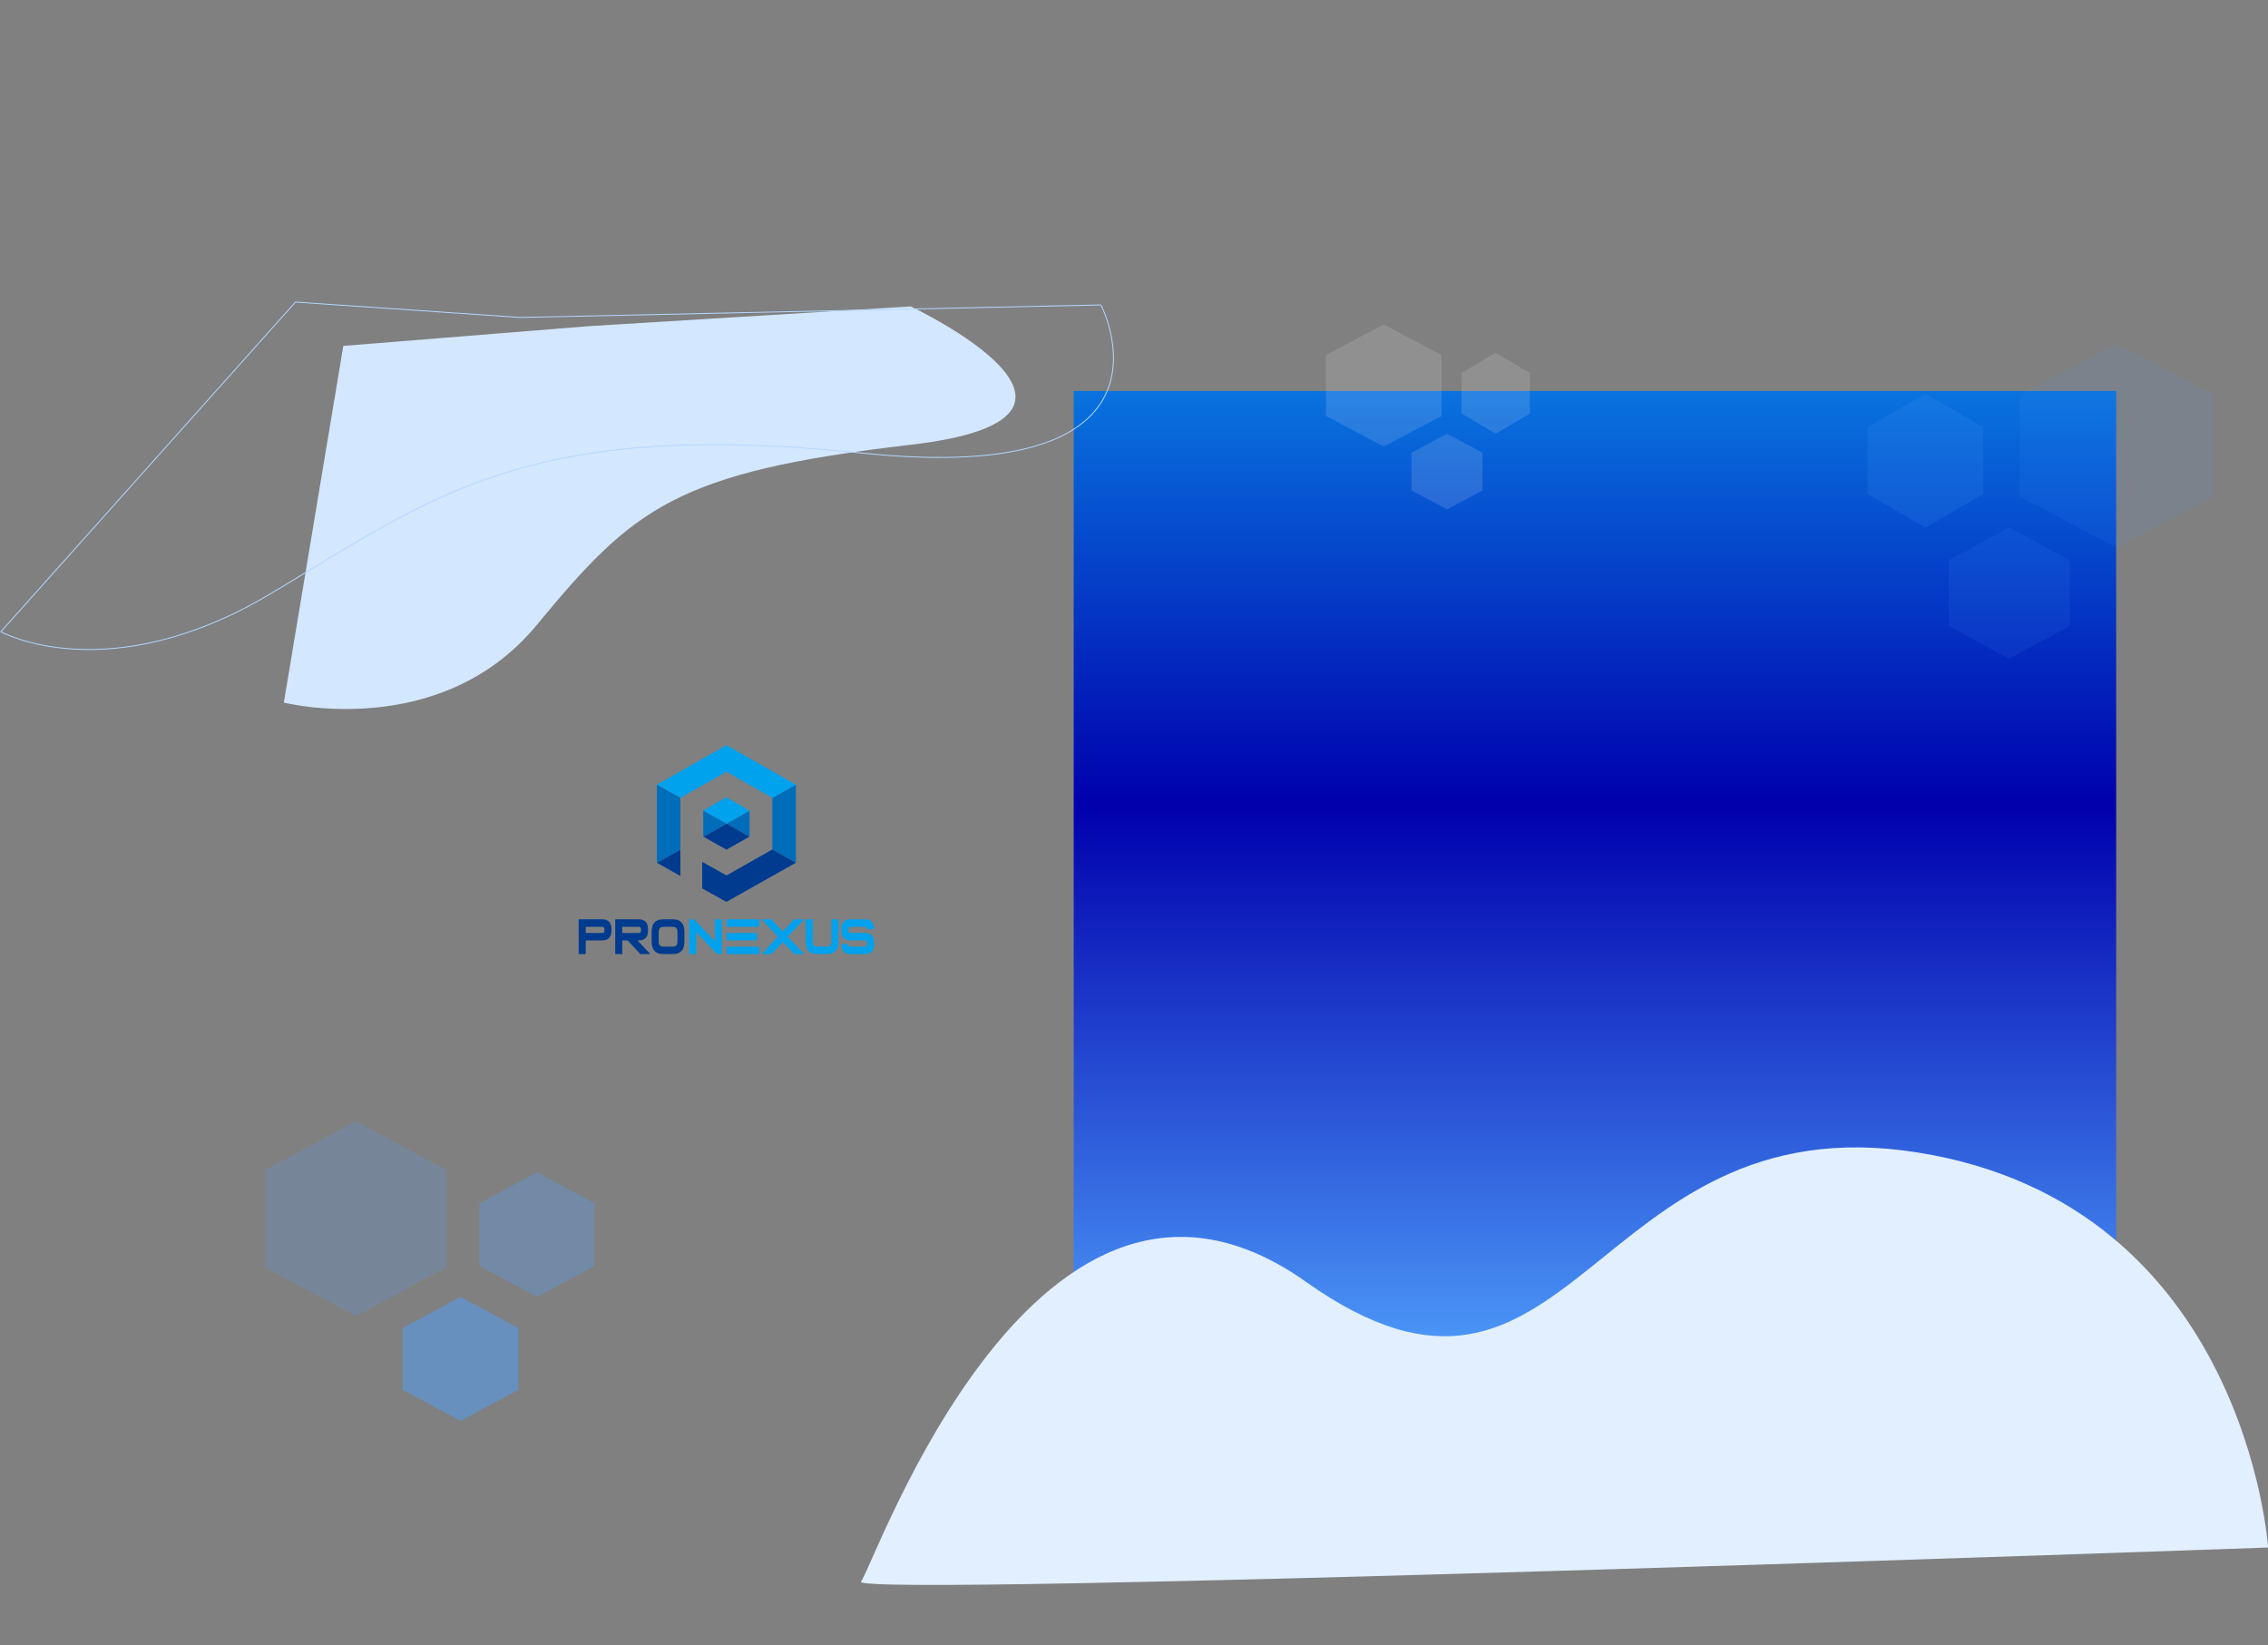 <svg xmlns="http://www.w3.org/2000/svg" xmlns:xlink="http://www.w3.org/1999/xlink" width="2491.072" height="1806.943" viewBox="0 0 2491.072 1806.943">
  <rect x="0" y="0" width="2491.072" height="1806.943" fill="#808080" stroke="none"/>
  <defs>
    <linearGradient id="linear-gradient" x1="0.5" x2="0.5" y2="1" gradientUnits="objectBoundingBox">
      <stop offset="0" stop-color="#0974df"/>
      <stop offset="0.421" stop-color="#0000ad"/>
      <stop offset="1" stop-color="#50a0fc"/>
    </linearGradient>
  </defs>
  <g id="Group_21198" data-name="Group 21198" transform="translate(404.316 429.364)">
    <rect id="Rectangle_1" data-name="Rectangle 1" width="1145" height="1080" transform="translate(775)" fill="url(#linear-gradient)"/>
    <g id="Group_21196" data-name="Group 21196" transform="translate(-672 83)">
      <path id="Path_810" data-name="Path 810" d="M1768.278,1317.978s171.455,43.339,277.594-85.011,152.036-168.194,410.949-198.153,0-151.891,0-151.891l-353.8,21.669-269.43,21.669Z" transform="translate(-1188.836 -1058.747)" fill="#d3e7ff"/>
      <path id="Path_811" data-name="Path 811" d="M0,732.575s132.415,22.962,266.638-136.254,204.111-273.736,563.2-357.148S1024.855,0,1024.855,0L426.211,220.831,187.9,285.08Z" transform="matrix(0.946, 0.326, -0.326, 0.946, 507.394, -511.59)" fill="none" stroke="#b4d7ff" stroke-width="1"/>
    </g>
    <g id="Group_21197" data-name="Group 21197" transform="translate(-78 854)">
      <path id="Polygon_1" data-name="Polygon 1" d="M160.5,0,214,99.5,160.5,199H53.5L0,99.5,53.5,0Z" transform="translate(164 -52) rotate(90)" fill="#50a0fc" opacity="0.2"/>
      <path id="Polygon_2" data-name="Polygon 2" d="M102.75,0,137,63.5,102.75,127H34.25L0,63.5,34.25,0Z" transform="translate(327 4) rotate(90)" fill="#50a0fc" opacity="0.3"/>
      <path id="Polygon_3" data-name="Polygon 3" d="M102,0l34,63.5L102,127H34L0,63.5,34,0Z" transform="translate(243 141) rotate(90)" fill="#50a0fc" opacity="0.5"/>
    </g>
    <path id="Path_813" data-name="Path 813" d="M464.392-8.478S87.064-10.3,4.865,345.2,327.942,746.262,99.5,1024.918,376.37,1519.1,393.608,1535.13,464.392-8.478,464.392-8.478Z" transform="matrix(0.07, 0.998, -0.998, 0.07, 2045.903, 807.224)" fill="#e2efff"/>
    <g id="Group_20141" data-name="Group 20141" transform="translate(1052 -73)">
      <path id="Polygon_1-2" data-name="Polygon 1" d="M100.5,0,134,63.5,100.5,127h-67L0,63.5,33.5,0Z" transform="translate(127 0) rotate(90)" fill="#faf9ff" opacity="0.14"/>
      <path id="Polygon_3-2" data-name="Polygon 3" d="M62.25,0,83,39,62.25,78H20.75L0,39,20.75,0Z" transform="translate(172 120) rotate(90)" fill="#faf9ff" opacity="0.14"/>
      <path id="Polygon_2-2" data-name="Polygon 2" d="M66.75,0,89,37.5,66.75,75H22.25L0,37.5,22.25,0Z" transform="translate(224 31) rotate(90)" fill="#faf9ff" opacity="0.14"/>
    </g>
    <g id="Group_20143" data-name="Group 20143" transform="translate(1646.68 -52.48)" opacity="0.57">
      <path id="Polygon_1-3" data-name="Polygon 1" d="M168,0l56,106.5L168,213H56L0,106.5,56,0Z" transform="translate(167.32 224.48) rotate(-90)" fill="#50a0fc" opacity="0.16"/>
      <path id="Polygon_3-3" data-name="Polygon 3" d="M108,0l36,66.5L108,133H36L0,66.5,36,0Z" transform="translate(89.32 346.48) rotate(-90)" fill="#50a0fc" opacity="0.17"/>
      <path id="Polygon_2-3" data-name="Polygon 2" d="M110.25,0,147,63.5,110.25,127H36.75L0,63.5,36.75,0Z" transform="translate(0.32 202.48) rotate(-90)" fill="#50a0fc" opacity="0.24"/>
    </g>
    <g id="Group_30" data-name="Group 30" transform="translate(138.961 170.898)">
      <path id="Path_39" data-name="Path 39" d="M209.242,271.1v28.439l-.137.067-25.243-14.219L209.242,271.1Zm50.892-28.508v85.59h0l-25.854-14.424V257.081Z" transform="translate(70.729 18.921)" fill="#006dbb" fill-rule="evenodd"/>
      <g id="Group_26" data-name="Group 26" transform="translate(178.187 218.102)">
        <path id="Path_40" data-name="Path 40" d="M169.509,265.008v.068l25.446,14.288,25.378-14.288v-.068L194.955,250.38Z" transform="translate(-118.549 -193.161)" fill="#00a1ed"/>
        <path id="Path_41" data-name="Path 41" d="M293.436,261.509,217.167,218.1l-76.405,43.408L166.616,276v-.068l50.551-28.711,50.415,28.711V276Z" transform="translate(-140.761 -218.102)" fill="#00a1ed"/>
      </g>
      <g id="Group_27" data-name="Group 27" transform="translate(178.187 304.305)">
        <path id="Path_42" data-name="Path 42" d="M194.925,295.238l25.31-14.288-25.31-14.22-25.378,14.22,25.378,14.22Z" transform="translate(-118.52 -266.731)" fill="#003b90"/>
        <path id="Path_43" data-name="Path 43" d="M166.616,311.787V282.736l-25.854,14.492Z" transform="translate(-140.761 -254.364)" fill="#003b90"/>
        <path id="Path_44" data-name="Path 44" d="M245.874,282.7l-50.415,28.576V311.2l-26.6-14.9v29.188l26.6,14.764,76.269-43Z" transform="translate(-119.053 -254.394)" fill="#003b90"/>
      </g>
      <path id="Path_45" data-name="Path 45" d="M166.615,257.081v56.674l-25.854,14.424v-85.59l25.854,14.492ZM191.789,299.6l25.378-14.219L191.722,271.1v28.439Z" transform="translate(37.425 18.921)" fill="#006dbb" fill-rule="evenodd"/>
      <g id="Group_28" data-name="Group 28" transform="translate(92.325 409.299)">
        <path id="Path_46" data-name="Path 46" d="M118.043,325.96H92.325v38.224h7.755V349.154h17.962c6.871,0,10.34-3.613,10.34-10.911v-1.372C128.383,329.645,124.914,325.96,118.043,325.96Zm2.585,12.283c0,1.806-.817,2.746-2.585,2.746H100.08V334.2h17.962c1.767,0,2.585.867,2.585,2.673Z" transform="translate(-92.325 -325.96)" fill="#003b90"/>
        <path id="Path_47" data-name="Path 47" d="M140.687,349.154c6.873,0,10.274-3.613,10.274-10.911v-1.372c0-7.225-3.4-10.911-10.274-10.911H114.969v38.224h7.757V349.154h5.782l4.49,4.77,9.661,10.26h10.886l-14.151-15.031Zm-17.961-8.165V334.2h17.961c1.7,0,2.586.867,2.586,2.673v1.372c0,1.806-.885,2.746-2.586,2.746H122.726Z" transform="translate(-74.829 -325.96)" fill="#003b90"/>
        <path id="Path_48" data-name="Path 48" d="M160.67,325.96H150.4q-12.859,0-12.859,13.657v10.911q0,13.657,12.859,13.657H160.67q12.859,0,12.859-13.657V339.617Q173.529,325.96,160.67,325.96Zm5.171,24.567c0,3.685-1.7,5.492-5.171,5.492H150.4c-3.4,0-5.1-1.806-5.1-5.492V339.617q0-5.419,5.1-5.419H160.67c3.469,0,5.171,1.806,5.171,5.419Z" transform="translate(-57.391 -325.96)" fill="#003b90"/>
      </g>
      <g id="Group_29" data-name="Group 29" transform="translate(213.634 409.298)">
        <path id="Path_49" data-name="Path 49" d="M188.993,350.238V325.96h7.756v38.224h-5.443l-22.86-24.206v24.206h-7.688V325.96H166.2Z" transform="translate(-160.758 -325.96)" fill="#00a1ed"/>
        <path id="Path_50" data-name="Path 50" d="M219.863,325.96V334.2H183.94V325.96Zm-26.874,15.029h24.356v8.165H183.94v-8.165Zm-1.361,15.03h28.235v8.165H183.94v-8.165Z" transform="translate(-142.846 -325.959)" fill="#00a1ed" fill-rule="evenodd"/>
        <path id="Path_51" data-name="Path 51" d="M229.06,339.327l12.519-13.368h10.886L234.5,345.108l17.962,19.076H241.579l-12.519-13.3-12.587,13.3H205.587l18.03-19.076-18.03-19.148h10.886Z" transform="translate(-126.12 -325.96)" fill="#00a1ed"/>
        <path id="Path_52" data-name="Path 52" d="M232.953,350.527V325.96h7.755v24.567c0,3.685,1.7,5.492,5.1,5.492h10.273c3.471,0,5.171-1.806,5.171-5.492V325.96h7.688v24.567q0,13.657-12.859,13.657H245.812Q232.953,364.184,232.953,350.527Z" transform="translate(-104.975 -325.959)" fill="#00a1ed"/>
        <path id="Path_53" data-name="Path 53" d="M280.778,325.96c6.873,0,10.274,3.685,10.274,10.911h-7.688c0-1.806-.885-2.673-2.586-2.673H265.4c-1.769,0-2.585.867-2.585,2.673v1.372c0,1.806.815,2.746,2.585,2.746h15.376c6.873,0,10.274,3.613,10.274,10.911v1.374c0,7.3-3.4,10.911-10.274,10.911H265.4c-6.871,0-10.342-3.613-10.342-10.911h7.757c0,1.806.815,2.746,2.585,2.746h15.376c1.7,0,2.586-.939,2.586-2.746V351.9c0-1.806-.885-2.746-2.586-2.746H265.4c-6.871,0-10.342-3.613-10.342-10.911v-1.372c0-7.225,3.471-10.911,10.342-10.911Z" transform="translate(-87.894 -325.959)" fill="#00a1ed"/>
      </g>
    </g>
  </g>
</svg>
